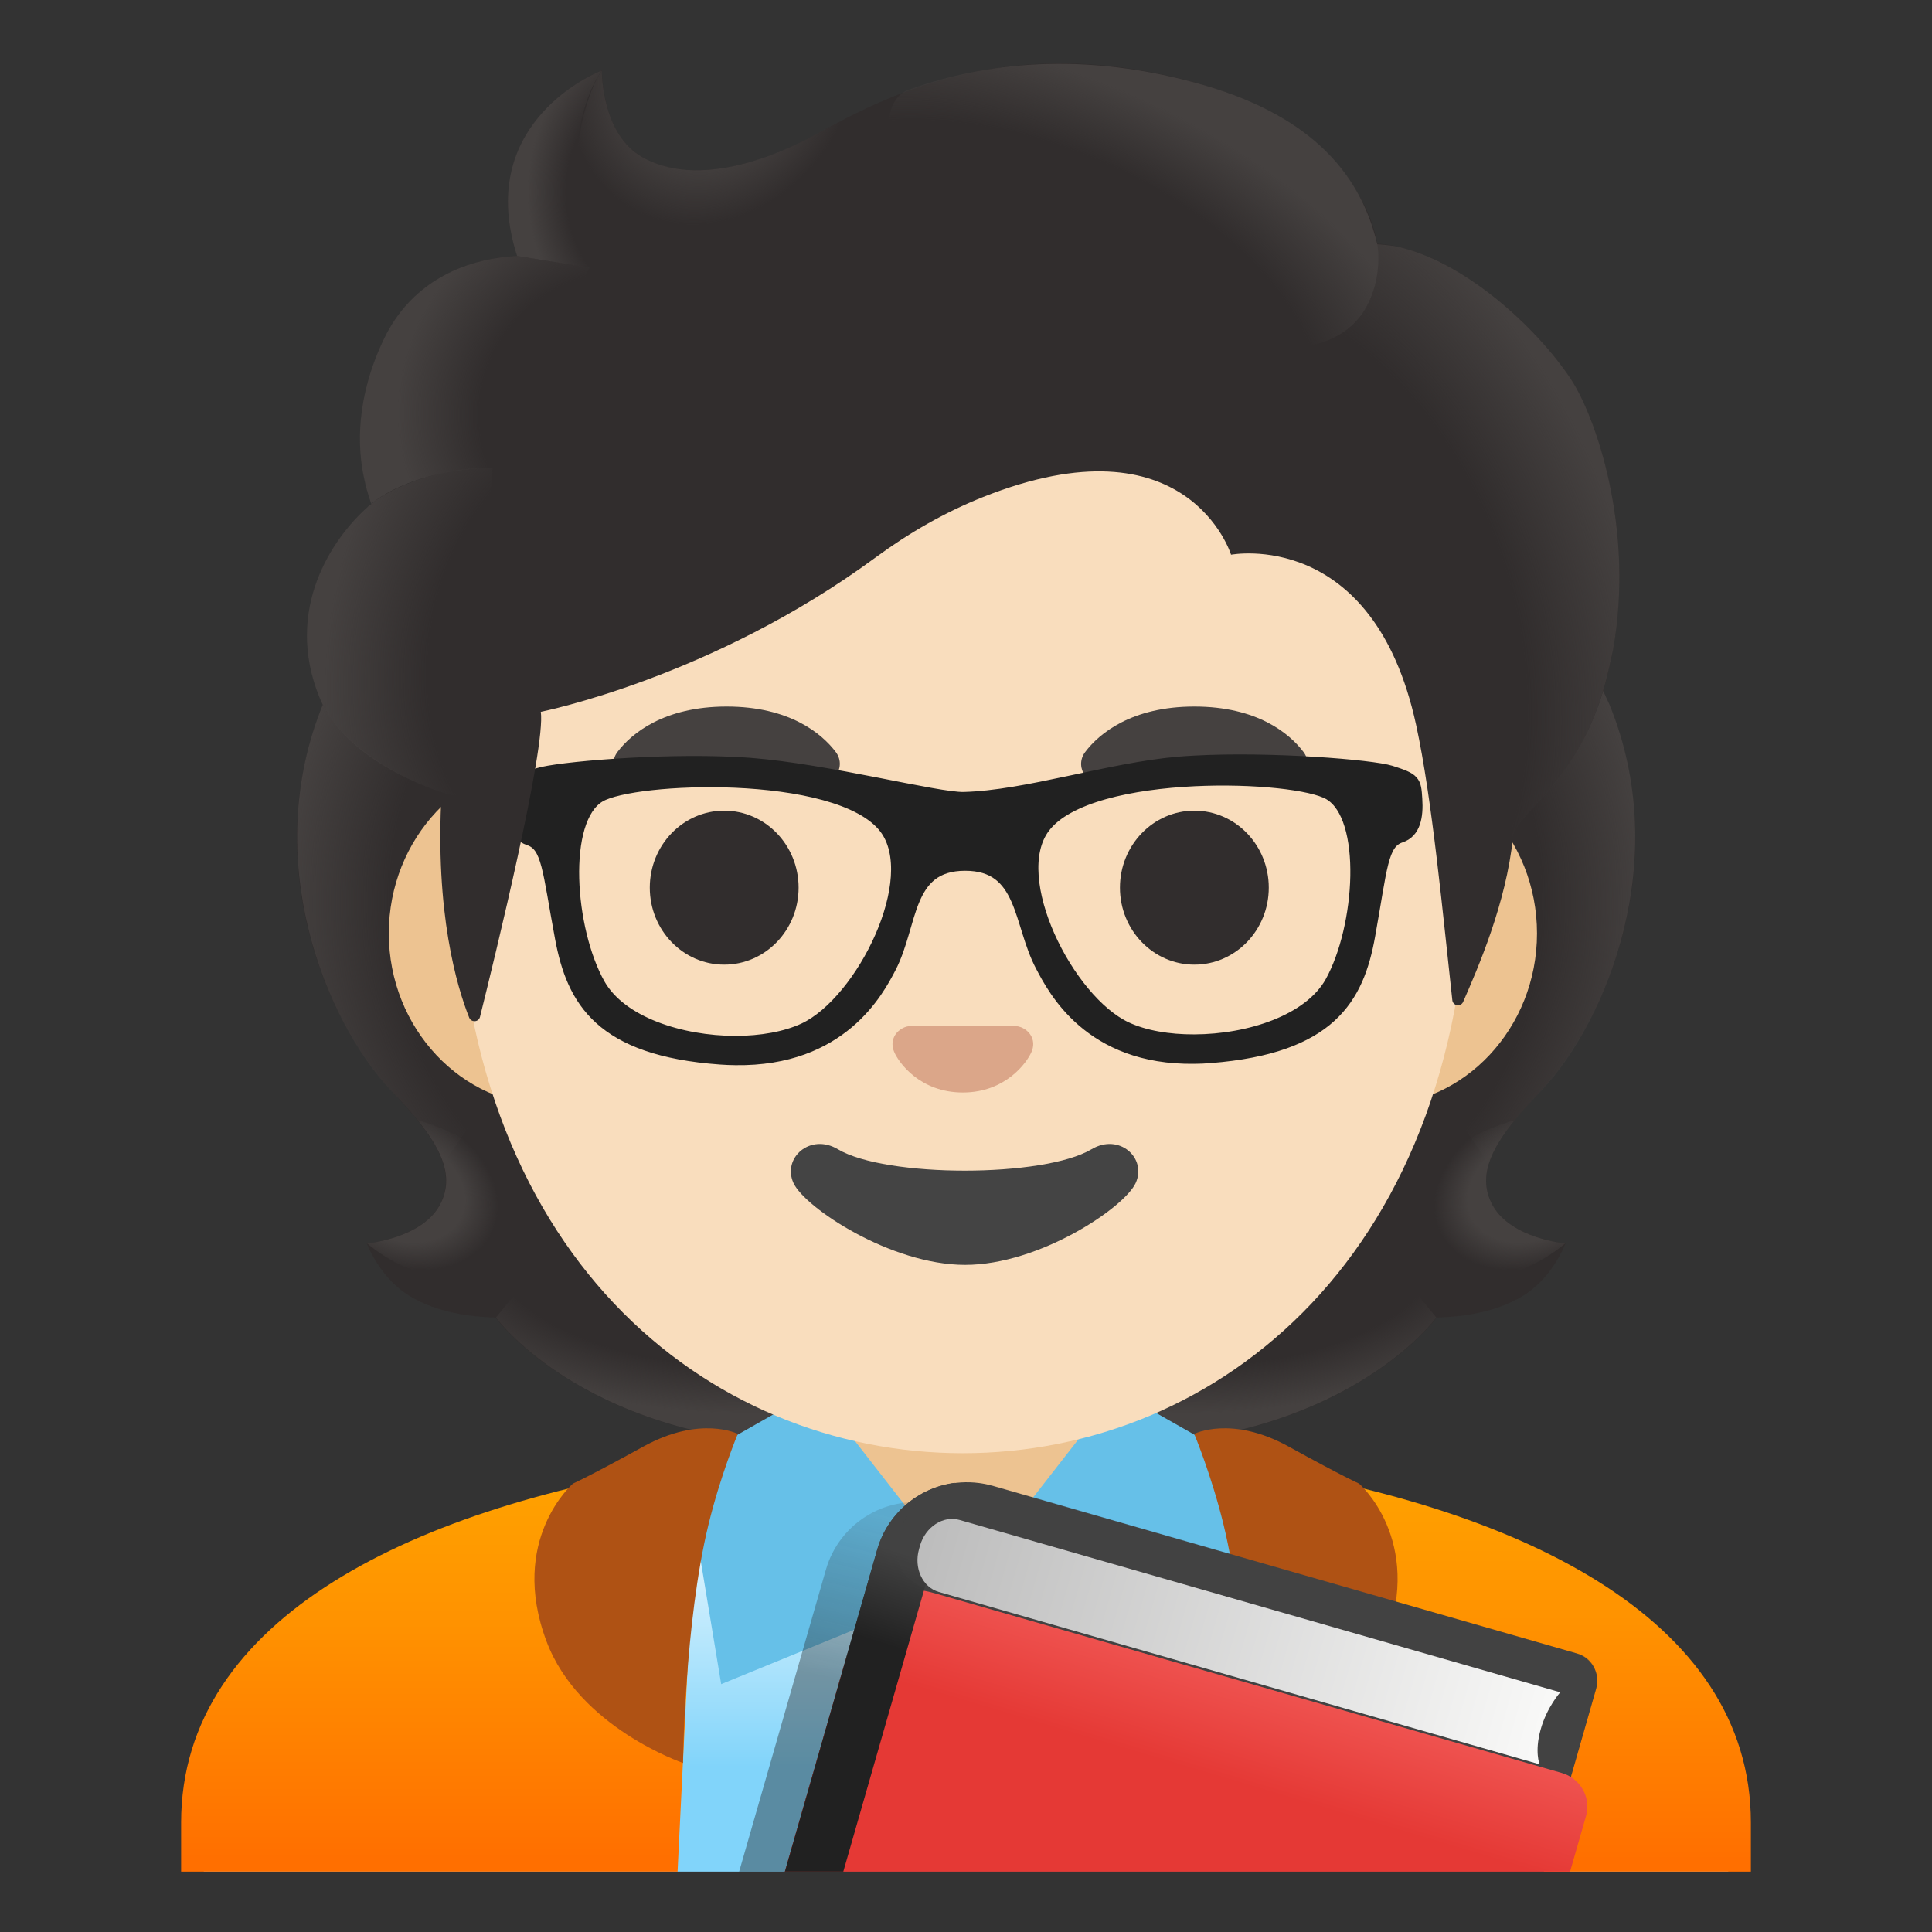 <svg width="88" height="88" viewBox="0 0 88 88" fill="none" xmlns="http://www.w3.org/2000/svg">
<rect x="0" y="0" width="88" height="88" fill="#333333" stroke="none"/>
<path d="M67.994 54.897C67.134 53.336 68.227 51.748 70.097 49.782C73.061 46.661 76.285 39.421 73.287 32.072C73.308 32.031 72.696 30.793 72.717 30.752L71.486 30.69C71.094 30.635 57.557 30.607 44.007 30.607C30.456 30.607 16.919 30.635 16.527 30.69C16.527 30.69 14.706 32.031 14.719 32.072C11.729 39.421 14.946 46.654 17.909 49.782C19.772 51.748 20.866 53.336 20.013 54.897C19.181 56.416 16.706 56.636 16.706 56.636C16.706 56.636 17.277 58.19 18.652 59.029C19.924 59.806 21.491 59.984 22.571 60.012C22.571 60.012 26.799 65.862 37.854 65.862H50.16C61.215 65.862 65.443 60.012 65.443 60.012C66.522 59.984 68.09 59.806 69.362 59.029C70.737 58.19 71.307 56.636 71.307 56.636C71.307 56.636 68.826 56.416 67.994 54.897Z" fill="#312D2D"/>
<path d="M43.993 65.856V59.365L63.635 57.812L65.422 60.012C65.422 60.012 61.194 65.862 50.139 65.862L43.993 65.856Z" fill="url(#paint0_radial_48_165)"/>
<path d="M65.382 57.173C62.439 52.704 68.963 51.033 68.963 51.033L68.97 51.04C67.836 52.449 67.32 53.68 67.987 54.897C68.819 56.416 71.294 56.636 71.294 56.636C71.294 56.636 67.918 59.634 65.382 57.173Z" fill="url(#paint1_radial_48_165)"/>
<path d="M73.301 32.072C76.223 39.188 73.15 46.516 70.269 49.61C69.877 50.036 68.2 51.679 67.815 52.993C67.815 52.993 61.256 43.842 59.297 38.466C58.905 37.38 58.541 36.266 58.492 35.111C58.458 34.245 58.589 33.213 59.091 32.478C59.703 31.577 72.951 31.309 72.951 31.309C72.951 31.316 73.301 32.072 73.301 32.072Z" fill="url(#paint2_radial_48_165)"/>
<path d="M14.713 32.072C11.797 39.187 14.871 46.516 17.744 49.603C18.143 50.029 19.814 51.672 20.199 52.986C20.199 52.986 26.758 43.835 28.717 38.459C29.116 37.372 29.473 36.259 29.521 35.104C29.556 34.237 29.425 33.206 28.923 32.471C28.311 31.57 27.596 31.811 26.558 31.811C24.578 31.811 15.909 31.302 15.235 31.302C15.242 31.316 14.713 32.072 14.713 32.072Z" fill="url(#paint3_radial_48_165)"/>
<path d="M44.021 65.856V59.365L24.379 57.812L22.591 60.012C22.591 60.012 26.819 65.862 37.874 65.862L44.021 65.856Z" fill="url(#paint4_radial_48_165)"/>
<path d="M22.633 57.173C25.575 52.704 19.051 51.033 19.051 51.033L19.044 51.04C20.178 52.449 20.694 53.68 20.027 54.897C19.195 56.416 16.72 56.636 16.72 56.636C16.72 56.636 20.096 59.634 22.633 57.173Z" fill="url(#paint5_radial_48_165)"/>
<path d="M78.719 83.016C78.719 72.38 61.297 66.818 44.096 66.818H44C26.716 66.839 9.281 71.851 9.281 83.016V85.25H78.719V83.016Z" fill="url(#paint6_linear_48_165)"/>
<path d="M44 63.477H37.757V70.338L43.986 71.974L50.242 70.338V63.477H44Z" fill="#EDC391"/>
<path d="M8.25 83.016V85.25H30.862L31.776 66.66C18.92 68.557 8.25 73.665 8.25 83.016Z" fill="url(#paint7_linear_48_165)"/>
<path d="M56.224 66.66L57.131 85.25H79.75V83.016C79.75 73.665 69.08 68.557 56.224 66.66Z" fill="url(#paint8_linear_48_165)"/>
<path d="M37.146 63.333L44.014 72.146L32.849 76.711L31.192 66.715L37.146 63.333Z" fill="#66C0E8"/>
<path d="M50.855 63.333L43.986 72.146L55.151 76.711L56.808 66.715L50.855 63.333Z" fill="#66C0E8"/>
<path d="M33.605 65.312C33.605 65.312 32.821 67.183 32.271 69.438C31.178 73.92 31.11 80.3 31.11 80.3C31.11 80.3 26.373 78.691 24.895 74.766C23.148 70.125 26.098 67.574 26.098 67.574C26.098 67.574 26.716 67.313 29.315 65.883C31.914 64.453 33.605 65.312 33.605 65.312ZM54.395 65.312C54.395 65.312 55.179 67.183 55.729 69.438C56.822 73.92 56.891 80.3 56.891 80.3C56.891 80.3 61.628 78.691 63.106 74.766C64.852 70.125 61.903 67.574 61.903 67.574C61.903 67.574 61.284 67.313 58.685 65.883C56.086 64.453 54.395 65.312 54.395 65.312Z" fill="#AF5214"/>
<path d="M62.645 34.671H25.073C21.024 34.671 17.71 38.204 17.71 42.515C17.71 46.826 21.024 50.359 25.073 50.359H62.645C66.694 50.359 70.008 46.826 70.008 42.515C70.008 38.204 66.694 34.671 62.645 34.671Z" fill="#EDC391"/>
<path d="M43.855 7.611C31.893 7.611 20.811 20.405 20.811 38.823C20.811 57.138 32.23 66.192 43.855 66.192C55.481 66.192 66.9 57.131 66.9 38.816C66.9 20.405 55.825 7.611 43.855 7.611Z" fill="#F9DDBD"/>
<path d="M32.986 43.938C34.858 43.938 36.375 42.368 36.375 40.432C36.375 38.495 34.858 36.925 32.986 36.925C31.114 36.925 29.597 38.495 29.597 40.432C29.597 42.368 31.114 43.938 32.986 43.938Z" fill="#312D2D"/>
<path d="M54.402 43.938C56.273 43.938 57.791 42.368 57.791 40.432C57.791 38.495 56.273 36.925 54.402 36.925C52.53 36.925 51.012 38.495 51.012 40.432C51.012 42.368 52.53 43.938 54.402 43.938Z" fill="#312D2D"/>
<path d="M38.067 34.251C37.427 33.406 35.956 32.182 33.096 32.182C30.236 32.182 28.758 33.413 28.125 34.251C27.844 34.623 27.912 35.056 28.112 35.317C28.29 35.557 28.827 35.784 29.418 35.585C30.009 35.386 31.164 34.788 33.096 34.774C35.028 34.788 36.183 35.386 36.774 35.585C37.365 35.784 37.902 35.564 38.08 35.317C38.273 35.056 38.349 34.623 38.067 34.251ZM59.372 34.251C58.733 33.406 57.262 32.182 54.402 32.182C51.542 32.182 50.064 33.413 49.431 34.251C49.149 34.623 49.218 35.056 49.417 35.317C49.596 35.557 50.132 35.784 50.724 35.585C51.315 35.386 52.47 34.788 54.402 34.774C56.334 34.788 57.489 35.386 58.08 35.585C58.671 35.784 59.207 35.564 59.386 35.317C59.585 35.056 59.654 34.623 59.372 34.251Z" fill="#454140"/>
<path d="M46.51 46.791C46.434 46.764 46.365 46.743 46.289 46.736H41.422C41.346 46.743 41.271 46.764 41.202 46.791C40.762 46.97 40.521 47.424 40.728 47.912C40.934 48.4 41.903 49.761 43.856 49.761C45.808 49.761 46.778 48.393 46.984 47.912C47.197 47.424 46.95 46.97 46.51 46.791Z" fill="#DBA689"/>
<path d="M49.72 52.346C47.534 53.646 40.349 53.646 38.163 52.346C36.905 51.597 35.62 52.745 36.142 53.886C36.658 55.007 40.569 57.613 43.959 57.613C47.348 57.613 51.212 55.007 51.728 53.886C52.25 52.745 50.978 51.597 49.72 52.346Z" fill="#444444"/>
<path d="M64.508 36.389C64.46 35.571 64.426 35.489 63.346 35.145C62.501 34.877 57.881 34.499 54.402 34.691C54.154 34.705 53.914 34.719 53.687 34.739C50.531 35.008 46.743 36.279 43.897 36.348C42.687 36.376 37.703 35.069 34.176 34.794C33.949 34.781 33.722 34.76 33.488 34.753C30.003 34.574 25.362 34.98 24.516 35.255C23.437 35.606 23.403 35.688 23.361 36.506C23.313 37.324 23.451 38.019 24.09 38.232C24.963 38.521 24.97 39.607 25.554 42.728C26.084 45.574 27.356 47.822 32.821 48.214C33.055 48.228 33.275 48.242 33.495 48.242C38.328 48.311 39.992 45.127 40.542 44.069C41.566 42.102 41.243 39.394 43.952 39.387C46.654 39.38 46.399 42.041 47.438 44C47.994 45.052 49.617 48.249 54.409 48.18C54.643 48.18 54.883 48.166 55.131 48.146C60.589 47.719 61.854 45.464 62.363 42.618C62.927 39.49 62.934 38.397 63.8 38.108C64.426 37.902 64.563 37.208 64.508 36.389ZM36.63 46.867C35.791 47.259 34.671 47.458 33.488 47.458C31.02 47.451 28.284 46.585 27.294 44.839C25.891 42.35 25.527 37.318 27.314 36.266C28.098 35.805 30.745 35.489 33.481 35.606C36.321 35.729 39.256 36.321 40.315 37.709C42.068 39.999 39.284 45.616 36.63 46.867ZM60.624 44.736C59.641 46.496 56.884 47.383 54.402 47.389C53.233 47.396 52.126 47.204 51.301 46.819C48.641 45.581 45.822 39.985 47.554 37.682C48.606 36.279 51.556 35.674 54.402 35.537C57.131 35.406 59.771 35.709 60.548 36.163C62.343 37.208 62.013 42.24 60.624 44.736Z" fill="#212121" stroke="#212121" stroke-width="0.55" stroke-miterlimit="10"/>
<path opacity="0.67" d="M69.898 83.607L70.29 82.094L70.297 82.06L71.624 76.835L66.88 75.474L42.873 68.578C42.838 68.571 42.811 68.571 42.783 68.557C41.71 68.275 40.568 68.424 39.603 68.972C38.638 69.521 37.926 70.426 37.62 71.493L33.667 85.25H69.431L69.898 83.607Z" fill="url(#paint9_linear_48_165)"/>
<path d="M72.703 76.918C72.903 76.223 72.504 75.501 71.809 75.309L45.21 67.678C44.126 67.368 42.963 67.501 41.977 68.047C40.991 68.594 40.262 69.509 39.951 70.593L35.75 85.25H70.317L72.703 76.918Z" fill="#424242"/>
<path d="M72.243 82.713C72.483 81.874 71.981 80.994 71.129 80.754L42.584 72.573C39.469 71.679 38.926 74.188 38.053 77.234L35.75 85.25H71.514L72.243 82.713Z" fill="url(#paint10_linear_48_165)"/>
<path d="M43.491 67.54C42.67 67.646 41.898 67.991 41.27 68.531C40.642 69.071 40.186 69.783 39.958 70.579L35.75 85.25H38.411L43.491 67.54Z" fill="url(#paint11_linear_48_165)"/>
<path opacity="0.2" d="M44.227 69.829C44.351 69.829 44.488 69.843 44.633 69.877L70.242 77.234L70.029 77.976C61.923 75.714 46.455 71.362 43.258 70.304C43.423 70.077 43.746 69.829 44.227 69.829ZM44.227 67.54C41.12 67.54 39.566 71.369 42.082 72.311C44.853 73.343 71.596 80.781 71.596 80.781L72.683 76.986C72.896 76.257 72.552 75.515 71.919 75.336L45.217 67.664C44.873 67.581 44.543 67.54 44.227 67.54Z" fill="#424242"/>
<path d="M71.067 77.082L43.704 69.231C42.962 69.018 42.151 69.547 41.903 70.407L41.862 70.558C41.614 71.418 42.02 72.297 42.762 72.511L70.125 80.362C70.125 80.362 69.891 79.791 70.173 78.781C70.455 77.763 71.067 77.082 71.067 77.082Z" fill="url(#paint12_linear_48_165)"/>
<path d="M71.548 17.263C69.871 14.726 66.11 11.323 62.734 11.096C62.191 7.851 58.719 5.101 55.358 4.036C46.262 1.155 40.343 4.386 37.166 6.119C36.506 6.476 32.237 8.848 29.253 7.15C27.383 6.084 27.418 3.204 27.418 3.204C27.418 3.204 21.56 5.438 23.561 11.66C21.546 11.742 18.906 12.595 17.511 15.421C15.847 18.789 16.438 21.601 16.919 22.949C15.187 24.42 13.008 27.548 14.499 31.611C15.627 34.671 20.116 36.08 20.116 36.08C19.8 41.587 20.824 44.976 21.368 46.344C21.464 46.585 21.801 46.564 21.863 46.317C22.543 43.587 24.867 34.079 24.633 32.422C24.633 32.422 32.436 30.876 39.875 25.396C41.388 24.282 43.031 23.334 44.777 22.639C54.12 18.92 56.073 25.266 56.073 25.266C56.073 25.266 62.549 24.021 64.501 33.014C65.237 36.383 65.732 41.779 66.151 45.554C66.179 45.822 66.543 45.877 66.646 45.629C67.299 44.131 68.606 41.161 68.915 38.129C69.025 37.063 71.899 35.654 73.136 31.075C74.793 24.97 72.765 19.099 71.548 17.263Z" fill="#312D2D"/>
<path d="M68.901 38.156C69.011 37.091 71.885 35.681 73.122 31.102C73.253 30.614 73.363 30.119 73.466 29.624C74.47 24.062 72.669 18.954 71.548 17.263C69.994 14.919 66.667 11.839 63.511 11.206C63.236 11.172 62.968 11.137 62.714 11.124C62.714 11.124 62.941 12.602 62.342 13.777C61.572 15.304 59.998 15.668 59.998 15.668C68.227 23.904 67.643 30.793 68.901 38.156Z" fill="url(#paint13_radial_48_165)"/>
<path d="M39.153 5.081C38.397 5.445 37.737 5.809 37.16 6.119C36.499 6.476 32.23 8.848 29.246 7.15C27.411 6.105 27.411 3.314 27.411 3.218C26.565 4.297 24.008 12.004 31.488 12.519C34.712 12.739 36.699 9.928 37.881 7.549C38.308 6.683 38.974 5.418 39.153 5.081Z" fill="url(#paint14_radial_48_165)"/>
<path d="M54.422 3.761C59.455 5.122 61.909 7.686 62.727 11.103C62.968 12.107 63.257 21.471 45.382 10.828C38.734 6.868 40.549 4.393 41.325 4.111C44.364 3.011 48.785 2.234 54.422 3.761Z" fill="url(#paint15_radial_48_165)"/>
<path d="M27.39 3.218C27.383 3.224 27.369 3.224 27.349 3.238H27.342C26.702 3.506 21.677 5.837 23.553 11.66L28.902 12.52C24.165 7.721 27.41 3.204 27.41 3.204C27.41 3.204 27.397 3.211 27.39 3.218Z" fill="url(#paint16_radial_48_165)"/>
<path d="M26.861 12.189L23.554 11.66C23.423 11.66 22.983 11.701 22.743 11.736C20.88 11.997 18.686 12.959 17.497 15.421C16.218 18.074 16.253 20.35 16.603 21.869C16.706 22.378 16.913 22.956 16.913 22.956C16.913 22.956 18.549 21.402 22.447 21.299L26.861 12.189Z" fill="url(#paint17_radial_48_165)"/>
<path d="M16.754 23.086C15.125 24.53 12.932 27.755 14.547 31.756C15.764 34.774 20.109 36.08 20.109 36.08C20.109 36.094 20.976 36.355 21.422 36.355L22.44 21.299C20.357 21.299 18.356 21.924 17.064 22.825C17.084 22.846 16.747 23.066 16.754 23.086Z" fill="url(#paint18_radial_48_165)"/>
<defs>
<radialGradient id="paint0_radial_48_165" cx="0" cy="0" r="1" gradientUnits="userSpaceOnUse" gradientTransform="translate(54.026 56.478) scale(16.101 7.909)">
<stop offset="0.728" stop-color="#454140" stop-opacity="0"/>
<stop offset="1" stop-color="#454140"/>
</radialGradient>
<radialGradient id="paint1_radial_48_165" cx="0" cy="0" r="1" gradientUnits="userSpaceOnUse" gradientTransform="translate(69.885 54.083) rotate(154.924) scale(4.758 3.53)">
<stop offset="0.663" stop-color="#454140"/>
<stop offset="1" stop-color="#454140" stop-opacity="0"/>
</radialGradient>
<radialGradient id="paint2_radial_48_165" cx="0" cy="0" r="1" gradientUnits="userSpaceOnUse" gradientTransform="translate(57.554 40.625) rotate(-94.278) scale(20.899 17.418)">
<stop offset="0.725" stop-color="#454140" stop-opacity="0"/>
<stop offset="1" stop-color="#454140"/>
</radialGradient>
<radialGradient id="paint3_radial_48_165" cx="0" cy="0" r="1" gradientUnits="userSpaceOnUse" gradientTransform="translate(30.462 40.625) rotate(-85.722) scale(20.899 17.418)">
<stop offset="0.725" stop-color="#454140" stop-opacity="0"/>
<stop offset="1" stop-color="#454140"/>
</radialGradient>
<radialGradient id="paint4_radial_48_165" cx="0" cy="0" r="1" gradientUnits="userSpaceOnUse" gradientTransform="translate(33.989 56.478) rotate(180) scale(16.101 7.909)">
<stop offset="0.728" stop-color="#454140" stop-opacity="0"/>
<stop offset="1" stop-color="#454140"/>
</radialGradient>
<radialGradient id="paint5_radial_48_165" cx="0" cy="0" r="1" gradientUnits="userSpaceOnUse" gradientTransform="translate(18.132 54.083) rotate(25.076) scale(4.758 3.53)">
<stop offset="0.663" stop-color="#454140"/>
<stop offset="1" stop-color="#454140" stop-opacity="0"/>
</radialGradient>
<linearGradient id="paint6_linear_48_165" x1="44" y1="70.188" x2="44" y2="80.48" gradientUnits="userSpaceOnUse">
<stop stop-color="#E1F5FE"/>
<stop offset="1" stop-color="#81D4FA"/>
</linearGradient>
<linearGradient id="paint7_linear_48_165" x1="20.015" y1="67.955" x2="20.015" y2="84.583" gradientUnits="userSpaceOnUse">
<stop stop-color="#FFA000"/>
<stop offset="0.341" stop-color="#FF9300"/>
<stop offset="0.972" stop-color="#FF7100"/>
<stop offset="1" stop-color="#FF6F00"/>
</linearGradient>
<linearGradient id="paint8_linear_48_165" x1="67.985" y1="67.763" x2="67.985" y2="84.695" gradientUnits="userSpaceOnUse">
<stop stop-color="#FFA000"/>
<stop offset="0.341" stop-color="#FF9300"/>
<stop offset="0.972" stop-color="#FF7100"/>
<stop offset="1" stop-color="#FF6F00"/>
</linearGradient>
<linearGradient id="paint9_linear_48_165" x1="54.704" y1="72.385" x2="52.901" y2="79.978" gradientUnits="userSpaceOnUse">
<stop offset="0.002" stop-color="#212121" stop-opacity="0.2"/>
<stop offset="1" stop-color="#212121" stop-opacity="0.6"/>
</linearGradient>
<linearGradient id="paint10_linear_48_165" x1="56.265" y1="76.245" x2="54.91" y2="80.791" gradientUnits="userSpaceOnUse">
<stop stop-color="#EF5350"/>
<stop offset="1" stop-color="#E53935"/>
</linearGradient>
<linearGradient id="paint11_linear_48_165" x1="40.153" y1="74.86" x2="41.434" y2="70.834" gradientUnits="userSpaceOnUse">
<stop stop-color="#212121"/>
<stop offset="1" stop-color="#424242"/>
</linearGradient>
<linearGradient id="paint12_linear_48_165" x1="41.885" y1="70.481" x2="70.594" y2="78.719" gradientUnits="userSpaceOnUse">
<stop offset="0.01" stop-color="#BDBDBD"/>
<stop offset="0.987" stop-color="#F8F8F7"/>
</linearGradient>
<radialGradient id="paint13_radial_48_165" cx="0" cy="0" r="1" gradientUnits="userSpaceOnUse" gradientTransform="translate(56.387 29.598) rotate(72.085) scale(24.497 18.176)">
<stop offset="0.699" stop-color="#454140" stop-opacity="0"/>
<stop offset="1" stop-color="#454140"/>
</radialGradient>
<radialGradient id="paint14_radial_48_165" cx="0" cy="0" r="1" gradientUnits="userSpaceOnUse" gradientTransform="translate(32.506 2.889) rotate(28.203) scale(6.423 7.616)">
<stop offset="0.58" stop-color="#454140"/>
<stop offset="1" stop-color="#454140" stop-opacity="0"/>
</radialGradient>
<radialGradient id="paint15_radial_48_165" cx="0" cy="0" r="1" gradientUnits="userSpaceOnUse" gradientTransform="translate(46.861 14.554) rotate(-157.19) scale(20.088 11.29)">
<stop offset="0.699" stop-color="#454140" stop-opacity="0"/>
<stop offset="1" stop-color="#454140"/>
</radialGradient>
<radialGradient id="paint16_radial_48_165" cx="0" cy="0" r="1" gradientUnits="userSpaceOnUse" gradientTransform="translate(29.926 8.748) scale(5.895 7.212)">
<stop offset="0.702" stop-color="#454140" stop-opacity="0"/>
<stop offset="1" stop-color="#454140"/>
</radialGradient>
<radialGradient id="paint17_radial_48_165" cx="0" cy="0" r="1" gradientUnits="userSpaceOnUse" gradientTransform="translate(29.114 19.155) rotate(-164.942) scale(11.057 10.348)">
<stop offset="0.66" stop-color="#454140" stop-opacity="0"/>
<stop offset="1" stop-color="#454140"/>
</radialGradient>
<radialGradient id="paint18_radial_48_165" cx="0" cy="0" r="1" gradientUnits="userSpaceOnUse" gradientTransform="translate(26.494 29.831) rotate(7.834) scale(11.61 16.313)">
<stop offset="0.598" stop-color="#454140" stop-opacity="0"/>
<stop offset="1" stop-color="#454140"/>
</radialGradient>
</defs>
</svg>
